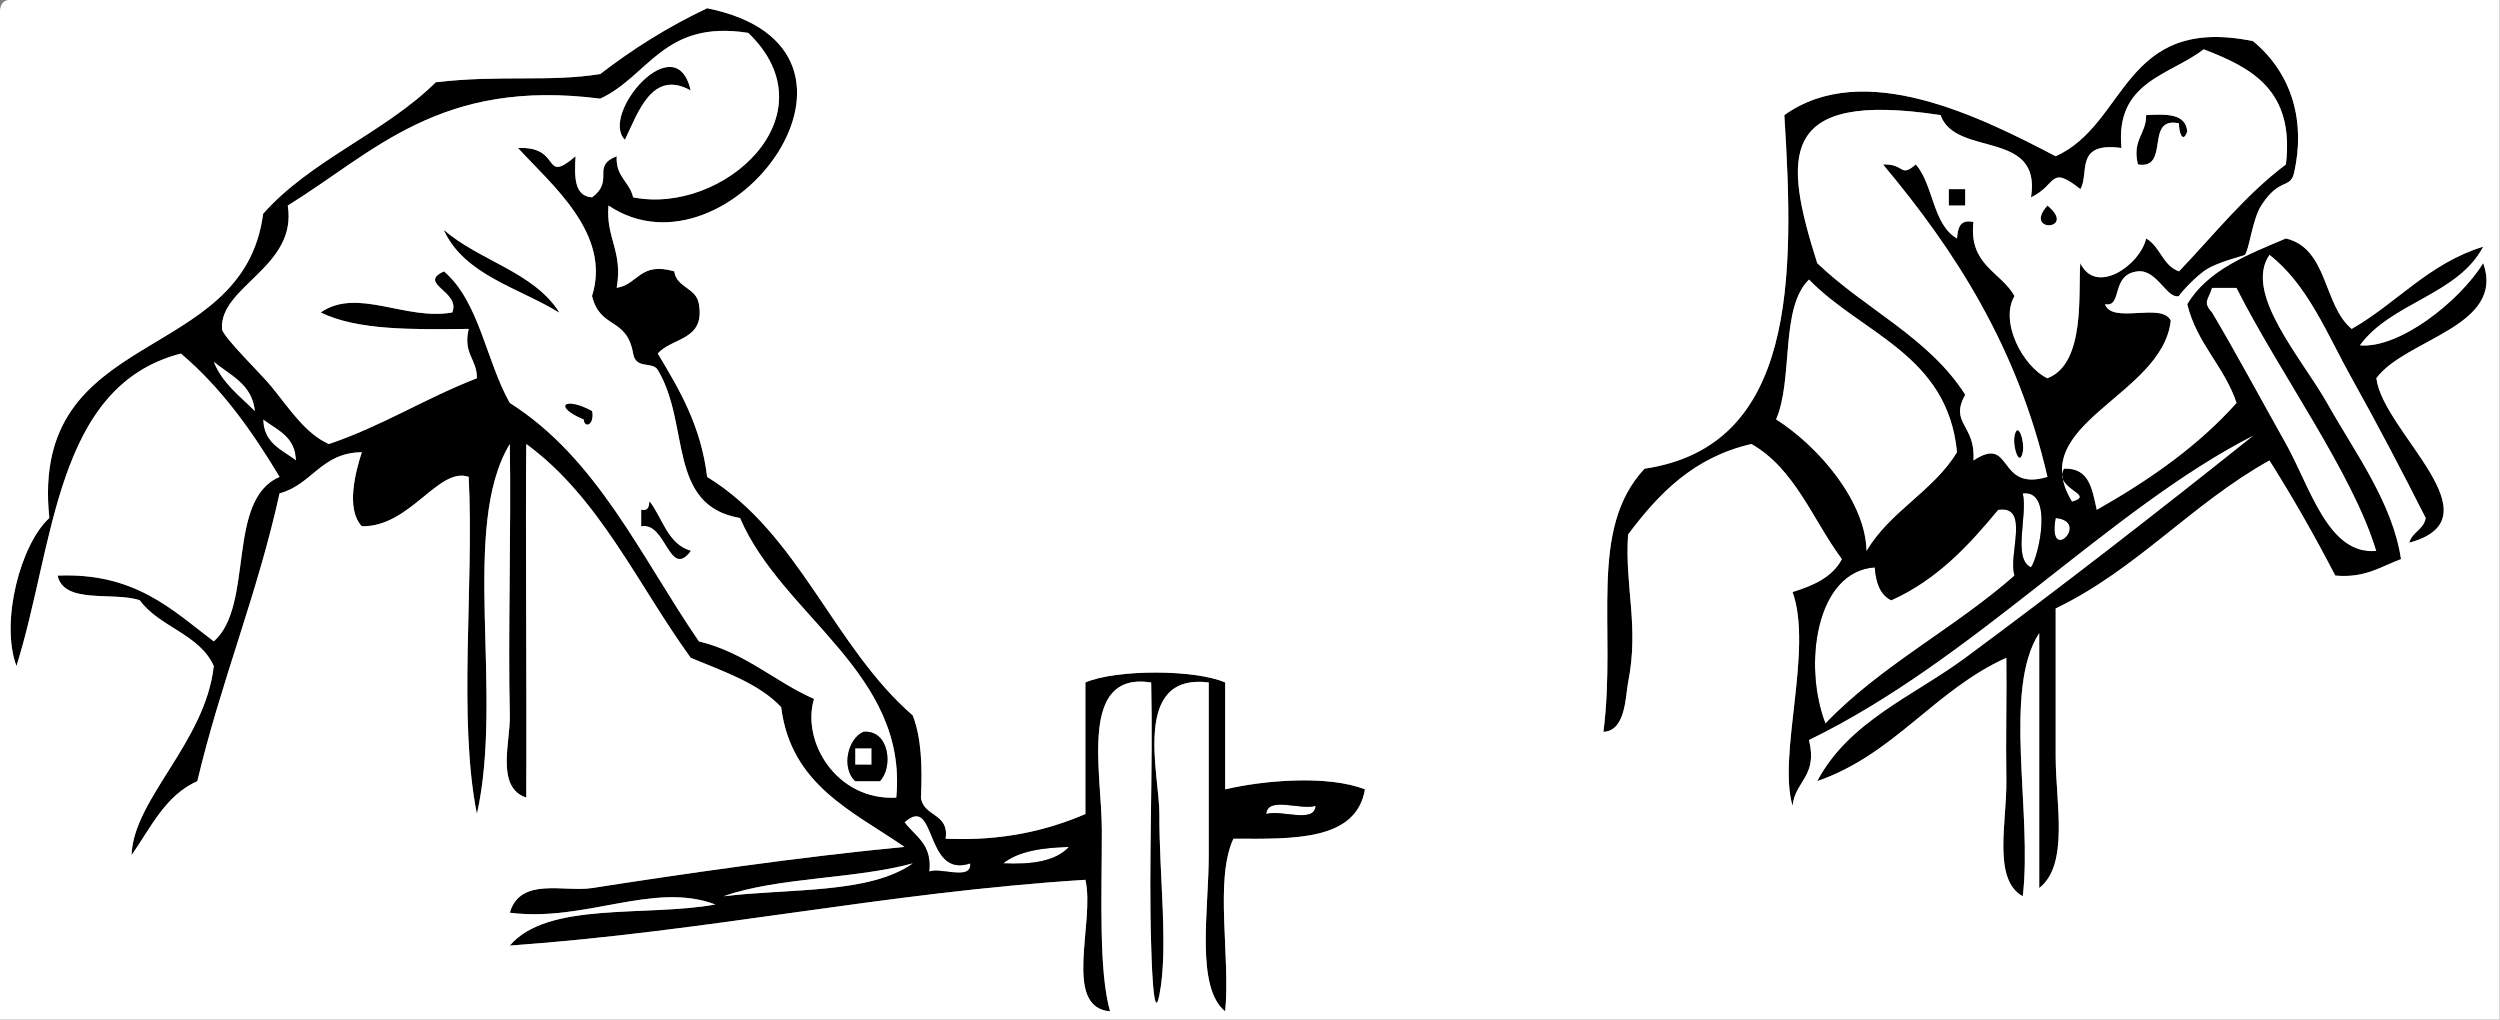 <?xml version="1.0" encoding="utf-8"?>
<!-- Generator: Adobe Illustrator 15.1.0, SVG Export Plug-In  -->
<!DOCTYPE svg PUBLIC "-//W3C//DTD SVG 1.1//EN" "http://www.w3.org/Graphics/SVG/1.1/DTD/svg11.dtd">
<svg version="1.1"
	 xmlns="http://www.w3.org/2000/svg" xmlns:xlink="http://www.w3.org/1999/xlink" xmlns:a="http://ns.adobe.com/AdobeSVGViewerExtensions/3.0/"
	 x="0px" y="0px" width="304px" height="124px" viewBox="0.044 0 304 124" enable-background="new 0.044 0 304 124"
	 xml:space="preserve">
<rect x="0.044" y="0" width="304" height="124" fill="#808080" stroke="none"/>
<defs>
</defs>
<g>
	<g>
		<path fill-rule="evenodd" clip-rule="evenodd" d="M84.033,10.999c-4.682-2.587-6.374,2.63-7.999,6
			C72.926,13.917,82.226,3.032,84.033,10.999z"/>
		<path fill-rule="evenodd" clip-rule="evenodd" d="M237.015,22.997c0.666,0,1.333,0,1.999,0c0,0.667,0,1.333,0,2
			c-0.666,0-1.333,0-1.999,0C237.015,24.33,237.015,23.664,237.015,22.997z"/>
		<path fill-rule="evenodd" clip-rule="evenodd" d="M249.013,24.997C252.709,28.028,245.977,28.365,249.013,24.997L249.013,24.997z"
			/>
		<path fill-rule="evenodd" clip-rule="evenodd" fill="#FFFFFF" d="M269.011,34.996c0.999,0,1.999,0,2.999,0
			c5.261,10.408,14.146,22.511,16.998,31.996c-5.854,0.601-8.058-7.753-10.999-12.998c-3.045-5.431-6.291-11.454-8.998-15.998
			C267.811,36.682,268.62,36.423,269.011,34.996z"/>
		<path fill-rule="evenodd" clip-rule="evenodd" fill="#FFFFFF" d="M32.04,50.994c1.714,1.286,3.932,2.067,4,5
			C34.326,54.707,32.108,53.925,32.04,50.994z"/>
		<path fill-rule="evenodd" clip-rule="evenodd" d="M245.014,52.993c0.38-1.903,1.271,0.639,0.999,2
			C245.633,56.896,244.741,54.354,245.014,52.993z"/>
		<path fill-rule="evenodd" clip-rule="evenodd" fill="#FFFFFF" d="M246.013,59.993c3.816-0.467,1.895,7.81,1,8.999
			C244.744,67.928,246.633,62.706,246.013,59.993z"/>
		<path fill-rule="evenodd" clip-rule="evenodd" fill="#FFFFFF" d="M243.014,61.992c3.943-0.61,1.176,5.489,2,7.999
			c-7.258,6.407-16.333,10.998-22.997,17.998c-2.742-7.093-1.174-18.491,5.999-18.998c0.138,1.862,0.657,3.342,2,4
			C235.539,70.516,239.391,66.368,243.014,61.992z"/>
		<path fill-rule="evenodd" clip-rule="evenodd" fill="#FFFFFF" d="M250.013,62.992C254.346,63.409,248.959,68.795,250.013,62.992
			L250.013,62.992z"/>
		<path fill-rule="evenodd" clip-rule="evenodd" fill="#FFFFFF" d="M104.031,90.988c0.667,0,1.333,0,2,0c0,0.667,0,1.334,0,2
			c-0.667,0-1.333,0-2,0C104.031,92.322,104.031,91.655,104.031,90.988z"/>
		<path fill-rule="evenodd" clip-rule="evenodd" fill="#FFFFFF" d="M154.024,98.987c0.125-2.208,4.242-0.425,6-1
			C159.899,100.196,155.782,98.412,154.024,98.987z"/>
		<path fill-rule="evenodd" clip-rule="evenodd" fill="#FFFFFF" d="M110.03,99.987c3.957-3.564,2.383,6.905,7.999,5
			c0.168,2.168-3.546,0.452-5,0.999C113.41,102.607,111.297,101.721,110.03,99.987z"/>
		<path fill-rule="evenodd" clip-rule="evenodd" fill="#FFFFFF" d="M130.028,102.987c-1.599,1.734-4.5,2.165-7.999,2
			C123.877,103.503,126.779,103.071,130.028,102.987z"/>
		<path fill-rule="evenodd" clip-rule="evenodd" d="M115.03,101.987c6.962,0.297,12.328-1.004,16.998-3c0-5.332,0-10.665,0-15.998
			c3.694-1.609,13.305-1.609,16.998,0c0,4.333,0,8.666,0,12.999c4.646-1.105,12.491-1.775,16.998,0
			c-1.065,6.267-8.628,6.036-15.998,5.999c-2.32,5.013-0.344,14.321-1,20.997c-3.627-2.955-2-12.255-2-18.997
			c0-7.211,0-14.709,0-20.998c-9.453-1.176-5.974,11.315-5.999,15.998c-0.04,7.465,1.126,16.282,0,21.998
			c-0.766,3.884-0.978-5.331-1-6c-0.331-10.13,0.242-21.104,0-31.996c-8.874-1.374-5.999,10.846-5.999,17.998
			c0,8.22-0.39,17.092,1,21.997c-5.834-0.498-1.807-10.858-3-15.998c-24.457,1.54-45.722,6.271-69.991,7.999
			c4.589-5.409,16.532-3.465,24.997-4.999c-7.528-2.845-15.805,2.181-24.997,1c1.271-4.388,6.606-2.472,9.999-3
			c10.493-1.633,25.597-3.844,37.995-4.999c-6.312-4.354-13.812-7.52-14.998-16.998c-2.747-2.919-7.006-4.325-10.999-5.999
			c-6.443-8.889-11.132-19.531-19.997-25.997c-0.107,10.445,0.078,29.247,0,42.995c-3.743-1.241-1.921-6.769-2-9.999
			c-0.236-9.661,0.176-22.475,0-32.996c-6.097,10.104-0.698,30.234-4,44.994c-2.329-11.669-0.336-27.66-1-40.995
			c-3.654-1.292-7.159,6.151-12.998,6c-1.971-2.089-0.764-6.64,0-8.999c-4.952,0.047-6.042,3.957-9.999,5
			c-2.699,12.298-7.129,22.867-9.999,34.996c-3.919,1.747-5.66,5.672-7.999,8.999c0.201-6.809,8.955-13.701,9.999-22.997
			c-1.756-3.91-6.616-4.716-8.999-7.999c-3.252-1.081-9.205,0.538-9.999-3c9.384-0.385,13.883,4.115,18.998,7.999
			c4.967-4.365,1.449-17.216,7.999-19.998c-3.37-5.628-7.123-10.875-11.999-14.998C6.678,46.962,6.683,66.298,2.043,80.99
			c-1.991-5.348,0.491-14.824,4-17.998C3.57,39.521,29.622,44.576,32.04,25.997c5.78-6.552,14.799-9.864,20.997-15.998
			c7.964-0.921,13.79,0.007,19.998-1C76.988,5.954,81.281,3.246,86.033,1c24.218,4.902,2.752,33.87-11.999,23.997
			c-0.332,3.998,1.782,5.55,1,9.999c2.615-0.385,2.793-3.206,6.999-2c0.294,2.039,2.706,1.96,3,4
			c0.772,4.438-3.307,4.025-4.999,5.999c2.622,4.377,5.243,8.755,5.999,14.998c11.165,6.833,15.358,20.637,24.997,28.997
			c1.035,2.631,1.196,6.136,1,9.999C112.338,99.346,115.502,98.848,115.03,101.987z M91.033,4
			c-10.298-1.632-12.081,5.25-17.998,7.999c-19.5-2.502-27.489,6.507-37.995,12.999c1.207,7.458-8.317,9.823-7.999,14.998
			c0.057,0.929,4.687,5.39,6,6.999c2.218,2.719,4.169,5.757,6.999,6.999c6.48-2.186,11.744-5.587,17.998-7.999
			c0.022-2.355-1.722-2.944-1-5.999c-6.743,0.078-13.529,0.197-17.998-2c4.465-3.091,10.285,1.017,15.998,0
			c1.078-2.554-4.305-3.5-1-4.999c4.305,3.694,5.11,10.888,7.999,15.998c10.621,6.71,15.95,18.712,22.997,28.997
			c5.636,1.363,9.149,4.85,13.999,6.999c-1.57,5.173,2.743,12.392,9.999,11.999c1.443-15.163-13.885-22.07-18.998-33.996
			c-8.917-1.526-6.02-11.38-9.999-17.998c-0.669-1.112-2.652-0.011-3-2c-0.788-4.506-3.984-2.885-4.999-6.999
			c2.394-7.582-4.964-13.562-8.999-17.998c5.433-0.252,2.862,4.516,6.999,1c-0.147,2.48-0.186,4.853,2,5
			c2.811-2.091-0.162-3.758,3-5c-0.154,2.487,1.571,3.095,2,5C87.963,26.172,101.454,14.047,91.033,4z M26.041,43.995
			c1.046,2.62,3.172,4.16,5,5.999C30.688,46.679,28.045,45.656,26.041,43.995z M36.04,55.993c-0.068-2.932-2.286-3.714-4-5
			C32.108,53.925,34.326,54.707,36.04,55.993z M160.024,97.987c-1.758,0.575-5.875-1.208-6,1
			C155.782,98.412,159.899,100.196,160.024,97.987z M113.03,105.986c1.453-0.547,5.168,1.169,5-0.999
			c-5.616,1.905-4.042-8.564-7.999-5C111.297,101.721,113.41,102.607,113.03,105.986z M122.029,104.987
			c3.499,0.165,6.4-0.266,7.999-2C126.779,103.071,123.877,103.503,122.029,104.987z M88.033,108.986
			c8.02-0.979,17.737-0.261,22.998-3.999C103.962,106.918,94.686,106.641,88.033,108.986z"/>
		<path fill-rule="evenodd" clip-rule="evenodd" fill="#FFFFFF" d="M77.034,23.997c-0.429-1.904-2.154-2.512-2-5
			c-3.161,1.242-0.188,2.908-3,5c-2.186-0.147-2.147-2.52-2-5c-4.137,3.516-1.566-1.252-6.999-1
			c4.035,4.437,11.393,10.417,8.999,17.998c1.015,4.114,4.211,2.493,4.999,6.999c0.348,1.989,2.331,0.887,3,2
			c3.979,6.618,1.082,16.472,9.999,17.998c5.113,11.926,20.441,18.833,18.998,33.996c-7.256,0.393-11.568-6.826-9.999-11.999
			c-4.85-2.149-8.363-5.636-13.999-6.999c-7.047-10.284-12.376-22.286-22.997-28.997c-2.889-5.11-3.694-12.304-7.999-15.998
			c-3.305,1.5,2.078,2.445,1,4.999c-5.713,1.017-11.533-3.091-15.998,0c4.469,2.197,11.254,2.078,17.998,2
			c-0.722,3.055,1.022,3.644,1,5.999c-6.253,2.412-11.518,5.813-17.998,7.999c-2.83-1.242-4.781-4.28-6.999-6.999
			c-1.313-1.609-5.942-6.07-6-6.999c-0.318-5.175,9.206-7.54,7.999-14.998c10.506-6.492,18.496-15.5,37.995-12.999
			C78.952,9.25,80.735,2.367,91.033,4C101.454,14.047,87.963,26.172,77.034,23.997z M104.031,94.988c1,0,2,0,3,0
			c1.635-1.62,1.205-6.279-2-5.999C103.115,89.834,102.325,93.375,104.031,94.988z M76.035,16.998c1.625-3.369,3.317-8.587,7.999-6
			C82.226,3.032,72.926,13.917,76.035,16.998z M68.036,37.995c-3.093-4.906-9.727-6.271-13.999-9.999
			C56.574,33.458,63.085,34.946,68.036,37.995z M71.035,50.994c0.055,1.052,1.282,0.787,1-1
			C68.625,48.154,67.315,49.463,71.035,50.994z M84.033,66.991c-2.828-0.838-3.403-3.929-4.999-5.999c-0.057,0.61-0.149,1.184-1,1
			c0,0.667,0,1.333,0,2C81.048,63.39,81.44,70.479,84.033,66.991z"/>
		<path fill-rule="evenodd" clip-rule="evenodd" fill="#FFFFFF" d="M31.04,49.994c-1.827-1.839-3.953-3.379-5-5.999
			C28.045,45.656,30.688,46.679,31.04,49.994z"/>
		<path fill-rule="evenodd" clip-rule="evenodd" d="M105.031,88.989c3.205-0.28,3.635,4.379,2,5.999c-1,0-2,0-3,0
			C102.325,93.375,103.115,89.834,105.031,88.989z M104.031,92.988c0.667,0,1.333,0,2,0c0-0.666,0-1.333,0-2c-0.667,0-1.333,0-2,0
			C104.031,91.655,104.031,92.322,104.031,92.988z"/>
		<path fill-rule="evenodd" clip-rule="evenodd" d="M256.012,36.996c0.859,2.473,6.96-0.294,7.999,2
			c-1.025,9.201-17.847,12.504-11.998,21.997c2.953-0.869-2.32-1.497-1-4c3.144-0.144,3.435,2.564,3.999,5
			c6.381-3.618,12.282-7.716,16.998-12.999c-1.515-4.484-4.816-7.182-5.999-11.998c2.488-4.178,7.318-6.014,11.998-7.999
			c5.132,1.201,4.53,8.135,7.999,10.999c5.518-3.148,9.361-7.97,15.998-9.999c-3.11,5.889-11.211,6.787-14.998,11.999
			c4.768,0.416,12.048-5.27,14.998-9.999c2.721,7.736-9.454,9.198-12.998,13.998c0.822,6.568,15.061,17.021,3.999,19.998
			c0.354-1.313,1.761-1.573,2-3c-2.874-5.671-5.868-11.398-8.999-16.998c-2.938-5.255-5.348-11.404-9.998-14.998
			c-3.196,4.659,3.93,12.557,6.999,17.998c3.517,6.235,7.957,12.136,8.999,18.998c-2.444,0.89-4.336,2.331-7.999,2
			c-2.5-4.832-5.167-9.499-7.999-13.998c-9.422,5.243-16.104,13.226-25.997,17.998c0,5.278,0,11.823,0,17.997
			c0,5.668,1.671,13.136-2,15.998c0-10.332,0-20.664,0-30.996c-4.474,6.858-0.807,21.857-2,31.996
			c-3.709-2.021-1.928-9.089-1.999-13.998c-0.078-5.344,0.06-10.625,0-14.998c-8.732,3.933-13.592,11.738-22.997,14.998
			c3.841-7.277,11.707-10.347,17.997-14.998c11.558-8.547,23.059-17.468,34.996-26.997c-17.431,8.901-34.022,27.303-53.993,36.995
			c1.094,4.428-1.693,4.973-2,7.999c-1.835-6.188,2.509-19.008,0-25.996c2.548-0.785,4.851-1.815,5.999-4
			c-3.55-4.782-5.692-10.972-10.998-13.998c-7.051,1.616-11.281,6.05-14.998,10.999c-0.427,6.28,1.371,11.14,0,17.997
			c-0.312,1.562-0.266,5.923-3,6c1.626-12.75-1.945-24.566,4.999-31.997c18.396-2.721,18.269-23.018,16.998-42.995
			c9.645-6.891,23.804,0.2,32.996,5C258.762,15.082,258.117,1.771,274.01,5c4.885,4.052,6.366,9.949,4.999,15.998
			c-0.463,2.048-1.777,0.519-3.999,4c-1.1,1.722-1.47,5.48-2,5.999c-0.146,0.144-3.497,0.864-4.999,2c-1.696,1.283-3.087,3.027-3,3
			c-1.425,0.453-2.673-3.247-4.999-3C256.623,33.356,258.227,37.4,256.012,36.996z M261.012,28.997c1.711,0.955,2.014,3.318,3.999,4
			c4.24-4.425,8.048-9.284,12.998-12.999c1.077-9.076-4.224-11.774-9.998-13.999c-4.139,3.194-10.777,3.888-9.999,11.999
			c-5.773-0.792-3.855,3.129-4.999,5c-3.794-3.012-2.807-0.496-6,1c1.331-8.33-9.176-4.822-10.998-9.999
			c-19.941-3.049-19.074,5.106-14.998,17.998c5.772,5.559,13.598,9.065,17.997,15.998c-1.958,3.553,1.306,3.634,1,7.999
			c4.887-3.215,2.766,3.867,8.999,2c-3.617-15.713-11.184-27.478-19.997-37.995c2.728-0.09,2.013,1.666,3.999,0
			c2.161,2.505,2.033,7.299,5,8.999c0.112-1.22,0.299-2.368,1.999-2c-0.584,5.25,3.313,6.019,5,8.999
			c-1.85,3.089,0.996,8.589,3.999,9.999c4.708-1.812,3.701-10.571,4-13.998C254.923,36.005,260.31,32.192,261.012,28.997z
			 M220.017,33.996c-3.546,3.454-1.875,12.124-4,16.998c5.475,3.51,10.896,10.182,10.999,15.998
			c2.838-4.827,8.092-7.239,10.999-11.998C236.891,43.118,226.418,40.593,220.017,33.996z M269.011,37.995
			c2.707,4.544,5.953,10.567,8.998,15.998c2.941,5.245,5.146,13.599,10.999,12.998c-2.853-9.484-11.737-21.587-16.998-31.996
			c-1,0-2,0-2.999,0C268.62,36.423,267.811,36.682,269.011,37.995z M247.013,68.991c0.895-1.188,2.816-9.465-1-8.999
			C246.633,62.706,244.744,67.928,247.013,68.991z M230.016,72.991c-1.343-0.658-1.862-2.138-2-4
			c-7.173,0.507-8.741,11.905-5.999,18.998c6.664-7,15.739-11.591,22.997-17.998c-0.824-2.51,1.943-8.609-2-7.999
			C239.391,66.368,235.539,70.516,230.016,72.991z M250.013,62.992C248.959,68.795,254.346,63.409,250.013,62.992L250.013,62.992z"
			/>
		<path fill-rule="evenodd" clip-rule="evenodd" fill="#FFFFFF" d="M1.044,0C102.03,0,203.02,0,304.006,0
			c0,41.328,0,82.656,0,123.984c-101.32,0-202.643,0-303.962,0c0-40.328,0-80.656,0-120.985C-0.042,1.581-0.121,0.168,1.044,0z
			 M260.012,32.996c2.326-0.248,3.574,3.452,4.999,3c-0.087,0.027,1.304-1.717,3-3c1.502-1.136,4.853-1.856,4.999-2
			c0.53-0.519,0.9-4.277,2-5.999c2.222-3.48,3.536-1.951,3.999-4c1.367-6.049-0.114-11.946-4.999-15.998
			c-15.893-3.228-15.248,10.083-23.997,13.998c-9.192-4.799-23.352-11.891-32.996-5c1.271,19.977,1.397,40.274-16.998,42.995
			c-6.944,7.43-3.373,19.247-4.999,31.997c2.734-0.077,2.688-4.438,3-6c1.371-6.857-0.427-11.717,0-17.997
			c3.717-4.949,7.947-9.383,14.998-10.999c5.306,3.026,7.448,9.216,10.998,13.998c-1.148,2.185-3.451,3.215-5.999,4
			c2.509,6.988-1.835,19.808,0,25.996c0.307-3.026,3.094-3.571,2-7.999c19.971-9.692,36.562-28.094,53.993-36.995
			c-11.938,9.529-23.438,18.45-34.996,26.997c-6.29,4.651-14.156,7.721-17.997,14.998c9.405-3.26,14.265-11.065,22.997-14.998
			c0.06,4.373-0.078,9.654,0,14.998c0.071,4.909-1.71,11.978,1.999,13.998c1.193-10.139-2.474-25.138,2-31.996
			c0,10.332,0,20.664,0,30.996c3.671-2.862,2-10.33,2-15.998c0-6.174,0-12.719,0-17.997c9.894-4.772,16.575-12.755,25.997-17.998
			c2.832,4.5,5.499,9.166,7.999,13.998c3.663,0.331,5.555-1.11,7.999-2c-1.042-6.862-5.482-12.763-8.999-18.998
			c-3.069-5.441-10.195-13.338-6.999-17.998c4.65,3.594,7.06,9.743,9.998,14.998c3.131,5.6,6.125,11.327,8.999,16.998
			c-0.239,1.427-1.646,1.687-2,3c11.062-2.978-3.177-13.43-3.999-19.998c3.544-4.8,15.719-6.262,12.998-13.998
			c-2.95,4.729-10.23,10.415-14.998,9.999c3.787-5.212,11.888-6.11,14.998-11.999c-6.637,2.029-10.48,6.851-15.998,9.999
			c-3.469-2.863-2.867-9.797-7.999-10.999c-4.68,1.985-9.51,3.821-11.998,7.999c1.183,4.816,4.484,7.514,5.999,11.998
			c-4.716,5.283-10.617,9.381-16.998,12.999c-0.564-2.435-0.855-5.143-3.999-5c-1.32,2.503,3.953,3.13,1,4
			c-5.849-9.493,10.973-12.796,11.998-21.997c-1.039-2.293-7.14,0.474-7.999-2C258.227,37.4,256.623,33.356,260.012,32.996z
			 M112.03,96.988c0.197-3.863,0.036-7.368-1-9.999c-9.639-8.359-13.832-22.164-24.997-28.997
			c-0.756-6.243-3.377-10.621-5.999-14.998c1.692-1.974,5.771-1.561,4.999-5.999c-0.294-2.039-2.705-1.961-3-4
			c-4.206-1.207-4.384,1.615-6.999,2c0.782-4.449-1.332-6.001-1-9.999C88.785,34.87,110.251,5.902,86.033,1
			c-4.752,2.246-9.045,4.954-12.999,7.999c-6.208,1.006-12.034,0.079-19.998,1c-6.198,6.134-15.217,9.446-20.997,15.998
			C29.622,44.576,3.57,39.521,6.043,62.992c-3.509,3.174-5.99,12.65-4,17.998c4.639-14.692,4.635-34.028,19.998-37.996
			c4.876,4.123,8.628,9.37,11.999,14.998c-6.55,2.782-3.032,15.632-7.999,19.998c-5.115-3.884-9.614-8.384-18.998-7.999
			c0.794,3.538,6.747,1.919,9.999,3c2.382,3.283,7.243,4.089,8.999,7.999c-1.043,9.296-9.797,16.188-9.999,22.997
			c2.339-3.327,4.08-7.252,7.999-8.999c2.869-12.129,7.299-22.697,9.999-34.996c3.957-1.043,5.047-4.952,9.999-5
			c-0.764,2.359-1.971,6.91,0,8.999c5.839,0.151,9.344-7.291,12.998-6c0.664,13.334-1.329,29.326,1,40.995
			c3.302-14.76-2.098-34.89,4-44.994c0.176,10.521-0.236,23.335,0,32.996c0.079,3.23-1.743,8.758,2,9.999
			c0.078-13.748-0.107-32.55,0-42.995c8.865,6.466,13.554,17.108,19.997,25.997c3.993,1.674,8.252,3.08,10.999,5.999
			c1.186,9.479,8.686,12.645,14.998,16.998c-12.398,1.155-27.502,3.366-37.995,4.999c-3.393,0.528-8.729-1.388-9.999,3
			c9.192,1.181,17.469-3.845,24.997-1c-8.465,1.534-20.408-0.41-24.997,4.999c24.27-1.728,45.534-6.459,69.991-7.999
			c1.193,5.14-2.835,15.5,3,15.998c-1.389-4.905-1-13.777-1-21.997c0-7.152-2.875-19.372,5.999-17.998
			c0.242,10.892-0.331,21.866,0,31.996c0.022,0.669,0.234,9.884,1,6c1.126-5.716-0.04-14.533,0-21.998
			c0.025-4.683-3.454-17.174,5.999-15.998c0,6.289,0,13.787,0,20.998c0,6.742-1.627,16.042,2,18.997
			c0.656-6.676-1.32-15.984,1-20.997c7.37,0.037,14.933,0.268,15.998-5.999c-4.507-1.775-12.352-1.105-16.998,0
			c0-4.333,0-8.666,0-12.999c-3.693-1.609-13.304-1.609-16.998,0c0,5.333,0,10.666,0,15.998c-4.67,1.996-10.035,3.297-16.998,3
			C115.502,98.848,112.338,99.346,112.03,96.988z"/>
		<path fill-rule="evenodd" clip-rule="evenodd" fill="#FFFFFF" d="M238.015,54.993c-2.907,4.759-8.161,7.171-10.999,11.998
			c-0.103-5.815-5.524-12.487-10.999-15.998c2.125-4.875,0.454-13.544,4-16.998C226.418,40.593,236.891,43.118,238.015,54.993z"/>
		<path fill-rule="evenodd" clip-rule="evenodd" d="M265.011,14.998c-4.232-0.899-1.018,5.649-4.999,5c-0.723-3.056,1.022-3.644,1-6
			c2.479-0.147,4.852-0.186,4.999,2C265.481,17.537,264.968,16.062,265.011,14.998z"/>
		<path fill-rule="evenodd" clip-rule="evenodd" d="M54.037,27.997c4.272,3.727,10.905,5.093,13.999,9.999
			C63.085,34.946,56.574,33.458,54.037,27.997z"/>
		<path fill-rule="evenodd" clip-rule="evenodd" d="M72.035,49.994c0.282,1.787-0.945,2.052-1,1
			C67.315,49.463,68.625,48.154,72.035,49.994z"/>
		<path fill-rule="evenodd" clip-rule="evenodd" d="M78.034,63.992c0-0.667,0-1.333,0-2c0.851,0.184,0.943-0.39,1-1
			c1.596,2.07,2.171,5.161,4.999,5.999C81.44,70.479,81.048,63.39,78.034,63.992z"/>
		<path fill-rule="evenodd" clip-rule="evenodd" fill="#FFFFFF" d="M111.03,104.987c-5.261,3.738-14.978,3.021-22.998,3.999
			C94.686,106.641,103.962,106.918,111.03,104.987z"/>
		<path fill-rule="evenodd" clip-rule="evenodd" fill="#FFFFFF" d="M253.013,31.996c-0.299,3.427,0.708,12.186-4,13.998
			c-3.003-1.41-5.849-6.909-3.999-9.999c-1.687-2.98-5.584-3.749-5-8.999c-1.7-0.368-1.887,0.78-1.999,2
			c-2.967-1.7-2.839-6.494-5-8.999c-1.986,1.666-1.271-0.09-3.999,0c8.813,10.517,16.38,22.282,19.997,37.995
			c-6.233,1.868-4.112-5.214-8.999-2c0.306-4.365-2.958-4.446-1-7.999c-4.399-6.933-12.225-10.439-17.997-15.998
			c-4.076-12.892-4.943-21.047,14.998-17.998c1.822,5.177,12.329,1.669,10.998,9.999c3.193-1.496,2.206-4.012,6-1
			c1.144-1.87-0.774-5.791,4.999-5c-0.778-8.111,5.86-8.804,9.999-11.999c5.774,2.225,11.075,4.923,9.998,13.999
			c-4.95,3.715-8.758,8.573-12.998,12.999c-1.985-0.682-2.288-3.045-3.999-4C260.31,32.192,254.923,36.005,253.013,31.996z
			 M266.011,15.998c-0.147-2.186-2.52-2.147-4.999-2c0.022,2.355-1.723,2.944-1,6c3.981,0.649,0.767-5.899,4.999-5
			C264.968,16.062,265.481,17.537,266.011,15.998z M237.015,24.997c0.666,0,1.333,0,1.999,0c0-0.667,0-1.333,0-2
			c-0.666,0-1.333,0-1.999,0C237.015,23.664,237.015,24.33,237.015,24.997z M249.013,24.997
			C245.977,28.365,252.709,28.028,249.013,24.997L249.013,24.997z M246.013,54.993c0.272-1.361-0.619-3.903-0.999-2
			C244.741,54.354,245.633,56.896,246.013,54.993z"/>
	</g>
</g>
</svg>
